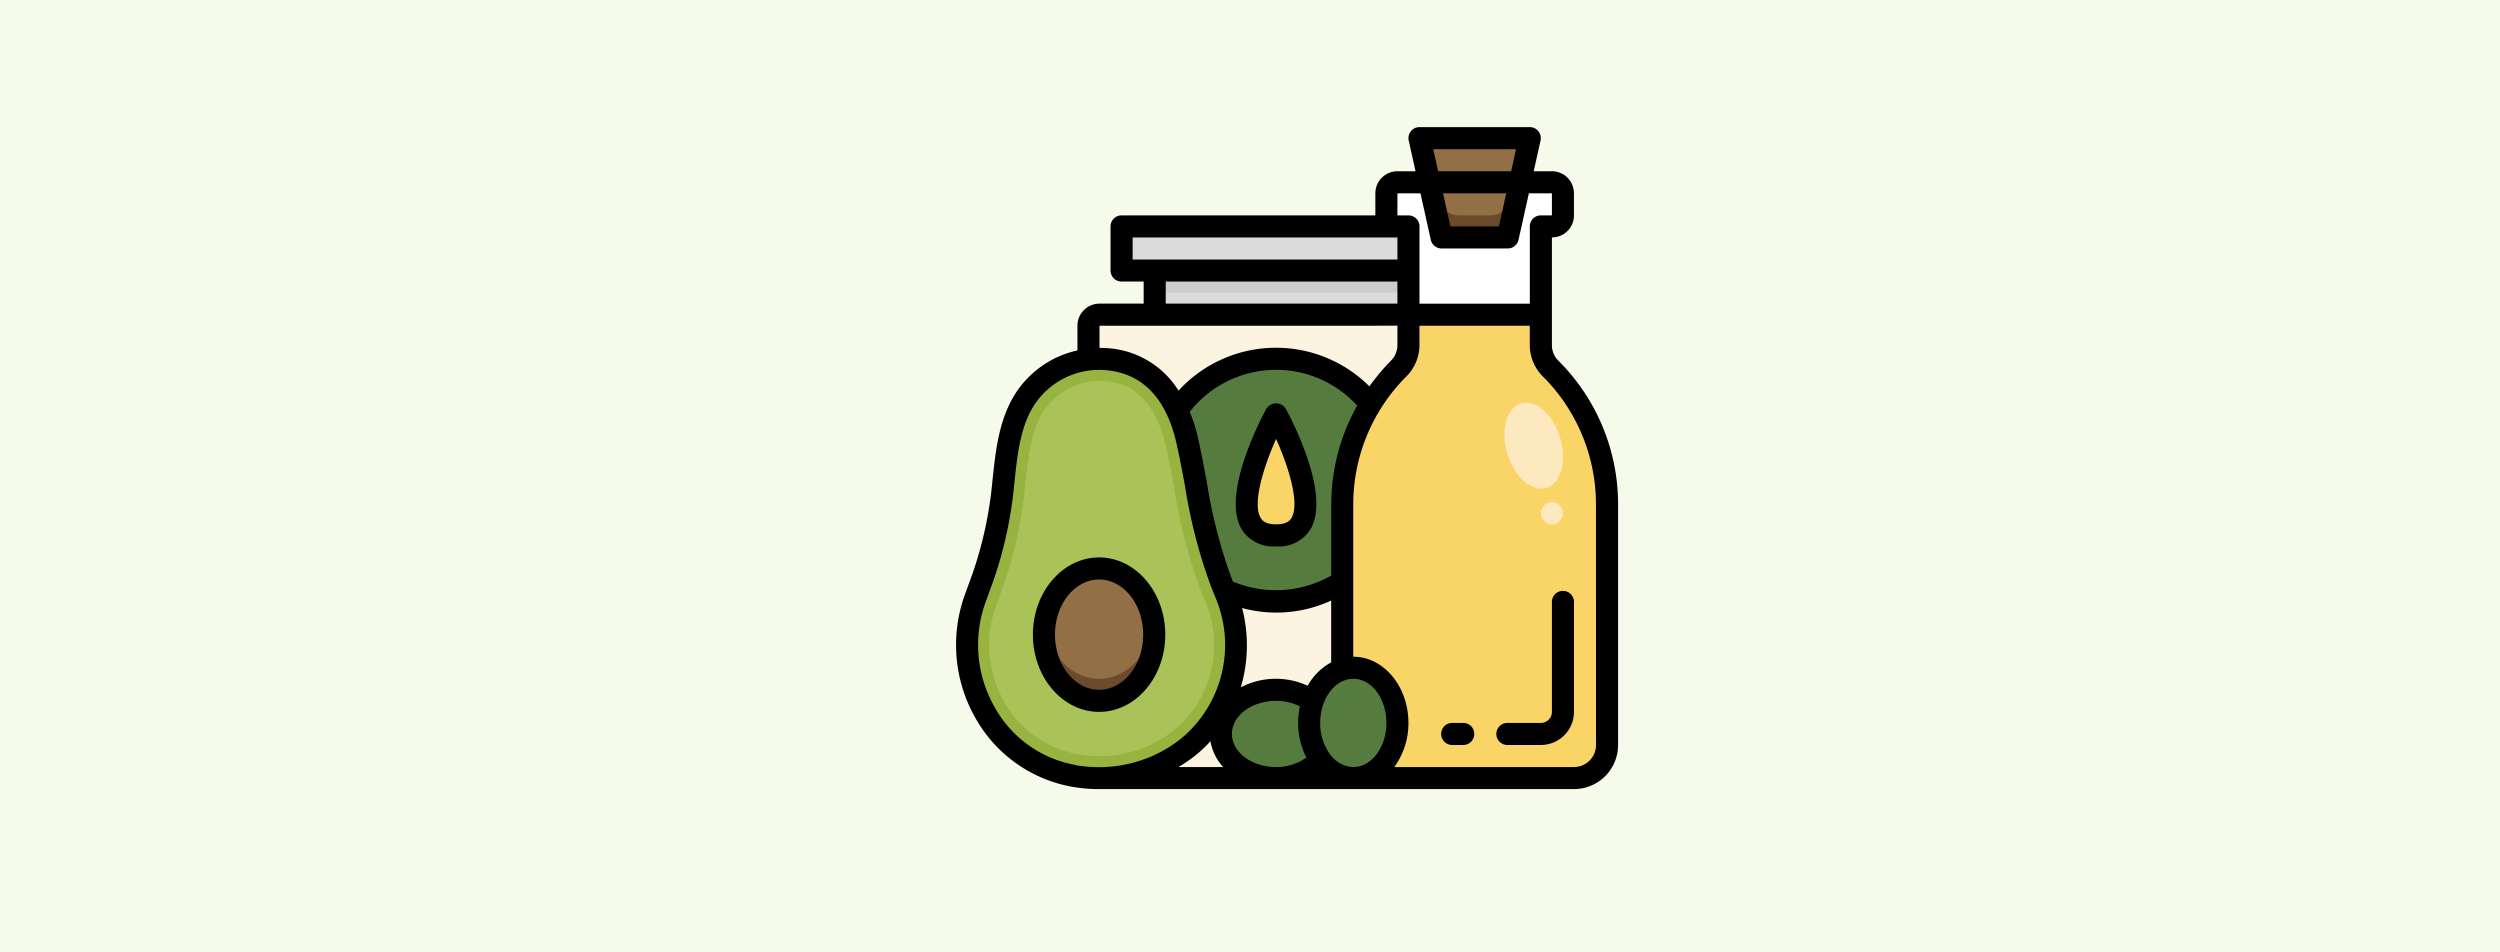 <svg xmlns="http://www.w3.org/2000/svg" width="190" height="72.367" viewBox="0 0 190 72.367"><g transform="translate(-180.319 -814.028)"><rect width="190" height="72.367" transform="translate(180.319 814.028)" fill="#f6faea"/><g transform="translate(250.982 821.688)"><rect width="28.51" height="35.219" rx="1" transform="translate(12.062 16.255)" fill="#fcf3e0"/><circle cx="9.224" cy="9.224" r="9.224" transform="translate(17.093 19.609)" fill="#557c3e"/><path d="M52.094,10.354h.839a.839.839,0,0,0,.839-.839V7.839A.839.839,0,0,0,52.932,7H41.193a.839.839,0,0,0-.839.839V9.516a.839.839,0,0,0,.839.839h.839v9.02a2.516,2.516,0,0,1-.737,1.78A14.661,14.661,0,0,0,37,31.521V49.766a2.516,2.516,0,0,0,2.516,2.516H54.609a2.516,2.516,0,0,0,2.516-2.516V31.521A14.661,14.661,0,0,0,52.83,21.153a2.516,2.516,0,0,1-.737-1.779Z" transform="translate(-5.652 -0.807)" fill="#f9d467"/><path d="M38.8,11H17v3.354H38.8Z" transform="translate(-2.422 -1.453)" fill="#dbdbdb"/><path d="M53.578,10.354a.839.839,0,0,0,.839-.839V7.839A.839.839,0,0,0,53.578,7H41.839A.839.839,0,0,0,41,7.839V9.516a.839.839,0,0,0,.839.839h.839v6.708H52.74V10.354Z" transform="translate(-6.297 -0.807)" fill="#fff"/><path d="M20,15H39.286v3.354H20Z" transform="translate(-2.907 -2.099)" fill="#dbdbdb"/><path d="M32.708,55.516a5.071,5.071,0,0,1,.272-1.65A4.78,4.78,0,0,0,30.193,53C27.877,53,26,54.5,26,56.354s1.877,3.354,4.193,3.354a4.567,4.567,0,0,0,3.389-1.394A4.78,4.78,0,0,1,32.708,55.516Z" transform="translate(-3.875 -8.234)" fill="#557c3e"/><path d="M19.747,29.284q-.053-.238-.114-.471c-.77-2.955-2.477-5.388-5.818-5.767a6.775,6.775,0,0,0-6.271,2.807C6.22,27.729,6,30.167,5.758,32.384A30.523,30.523,0,0,1,4.2,39.6l-.581,1.6a10.134,10.134,0,0,0,7.417,13.48q.367.068.744.11a10.884,10.884,0,0,0,7.982-2.258,10.073,10.073,0,0,0,2.9-11.7l-.108-.266-.236-.587c-1.388-3.425-1.774-7.126-2.576-10.707Z" transform="translate(-0.162 -3.391)" fill="#97b340"/><path d="M13.353,53.511a9.646,9.646,0,0,1-1.064-.059q-.316-.036-.625-.093a7.935,7.935,0,0,1-5.507-3.95A8.7,8.7,0,0,1,5.521,42.1L6.1,40.5a32.047,32.047,0,0,0,1.645-7.614l.024-.227c.215-2,.437-4.059,1.466-5.518a5.087,5.087,0,0,1,4.711-2.1c.817.092,3.3.375,4.384,4.528q.053.2.1.412c.23,1.028.43,2.1.624,3.126a40.552,40.552,0,0,0,2.034,7.85l.345.846a8.394,8.394,0,0,1-2.386,9.745,9.124,9.124,0,0,1-5.7,1.97Z" transform="translate(-0.485 -3.714)" fill="#a9c358"/><ellipse cx="4.193" cy="5.031" rx="4.193" ry="5.031" transform="translate(8.676 35.542)" fill="#936f46"/><path d="M44,3l.745,3.354.932,4.193h5.031l.932-4.193L52.385,3Z" transform="translate(-6.782 -0.161)" fill="#936f46"/><path d="M34.873,57.992a3.094,3.094,0,0,0,2.481,1.394c1.852,0,3.354-1.877,3.354-4.193S39.206,51,37.354,51a3.43,3.43,0,0,0-3.082,2.542A5.071,5.071,0,0,0,34,55.193a4.78,4.78,0,0,0,.873,2.8Z" transform="translate(-5.167 -7.912)" fill="#557c3e"/><path d="M30.569,37.224c5.031,0,0-9.224,0-9.224S25.538,37.224,30.569,37.224Z" transform="translate(-4.252 -4.198)" fill="#f9d467"/><ellipse cx="2.096" cy="3.354" rx="2.096" ry="3.354" transform="translate(42.93 23.599) rotate(-16.677)" fill="#fce9c0"/><circle cx="0.839" cy="0.839" r="0.839" transform="translate(46.442 30.51)" fill="#fce9c0"/><path d="M51.64,4.677,51,7.557A1.677,1.677,0,0,1,49.367,8.87H47.019a1.677,1.677,0,0,1-1.637-1.313l-.637-2.88L44.372,3H44l.745,3.354.932,4.193h5.031l.932-4.193L52.385,3h-.372Z" transform="translate(-6.782 -0.161)" fill="#6b4b2c"/><path d="M14.155,51.193c-2.077,0-3.8-1.814-4.13-4.193a5.988,5.988,0,0,0-.063.839c0,2.779,1.877,5.031,4.193,5.031s4.193-2.252,4.193-5.031A5.988,5.988,0,0,0,18.285,47c-.334,2.379-2.053,4.193-4.13,4.193Z" transform="translate(-1.286 -7.266)" fill="#6b4b2c"/><path d="M20,15H39.286v1.677H20Z" transform="translate(-2.907 -2.099)" fill="#ccc"/><path d="M19.024,46.87c0-3.236-2.257-5.87-5.031-5.87s-5.031,2.634-5.031,5.87,2.257,5.87,5.031,5.87S19.024,50.106,19.024,46.87Zm-8.385,0c0-2.312,1.5-4.193,3.354-4.193s3.354,1.881,3.354,4.193-1.505,4.193-3.354,4.193S10.639,49.182,10.639,46.87Z" transform="translate(-1.125 -6.297)"/><path d="M47.281,18.568V10.385a1.677,1.677,0,0,0,1.677-1.677V7.031a1.677,1.677,0,0,0-1.677-1.677H45.9l.518-2.334A.839.839,0,0,0,45.6,2H37.218A.839.839,0,0,0,36.4,3.021l.518,2.334H35.541a1.677,1.677,0,0,0-1.677,1.677V8.708H14.578a.839.839,0,0,0-.839.839V12.9a.839.839,0,0,0,.839.839h1.677v1.677H12.9a1.677,1.677,0,0,0-1.677,1.677v1.878a7.539,7.539,0,0,0-4.528,3c-1.4,1.992-1.677,4.493-1.91,6.7L4.76,28.9a29.653,29.653,0,0,1-1.509,7.028l-.58,1.6a11.215,11.215,0,0,0,.819,9.417,10.558,10.558,0,0,0,7.235,5.173q.4.073.8.118a11.991,11.991,0,0,0,1.342.075H48.958a3.354,3.354,0,0,0,3.354-3.354V30.713a15.4,15.4,0,0,0-4.54-10.96,1.686,1.686,0,0,1-.491-1.186ZM38.264,3.677h6.294l-.372,1.677H38.636Zm5.549,3.354-.557,2.516h-3.69l-.558-2.516Zm-8.271,0h1.75l.786,3.536a.839.839,0,0,0,.818.657h5.031a.839.839,0,0,0,.818-.656l.786-3.536h1.75V8.708h-.839a.839.839,0,0,0-.839.839v5.87H37.218V9.547a.839.839,0,0,0-.839-.839h-.839ZM15.416,10.385H35.541v1.677H15.416Zm2.516,3.354H35.541v1.677H17.932Zm17.609,3.354v1.474a1.686,1.686,0,0,1-.491,1.186,15.617,15.617,0,0,0-1.638,1.952,10.047,10.047,0,0,0-14.507.324,6.863,6.863,0,0,0-5.158-3.208,7.561,7.561,0,0,0-.847-.039V17.094ZM32.187,50.635a2.242,2.242,0,0,1-1.766-.97c-.007-.012-.017-.021-.024-.033a3.976,3.976,0,0,1-.725-2.351c0-1.85,1.129-3.354,2.516-3.354s2.516,1.5,2.516,3.354-1.129,3.354-2.516,3.354ZM22.963,48.12c0-1.387,1.5-2.516,3.354-2.516a4.074,4.074,0,0,1,1.815.419,5.983,5.983,0,0,0-.138,1.258,5.746,5.746,0,0,0,.628,2.635,3.941,3.941,0,0,1-2.305.719C24.467,50.635,22.963,49.507,22.963,48.12Zm5.757-3.664a5.792,5.792,0,0,0-5.084.122,11.194,11.194,0,0,0,.1-6.028,9.954,9.954,0,0,0,6.77-.568v4.7A4.5,4.5,0,0,0,28.72,44.455ZM30.51,30.713V36.08a8.484,8.484,0,0,1-7.471.461l-.1-.252a38.559,38.559,0,0,1-1.893-7.372c-.2-1.052-.4-2.141-.641-3.207q-.055-.252-.12-.5a12.17,12.17,0,0,0-.53-1.57,8.347,8.347,0,0,1,12.727-.476,15.4,15.4,0,0,0-1.97,7.552ZM11.028,50.468a8.764,8.764,0,0,1-6.084-4.36,9.538,9.538,0,0,1-.7-8.011l.582-1.6a31.3,31.3,0,0,0,1.6-7.419l.024-.227c.226-2.1.46-4.277,1.614-5.912a5.892,5.892,0,0,1,4.818-2.487,6.037,6.037,0,0,1,.671.038c2.572.293,4.288,2.023,5.1,5.146.038.146.074.293.106.444.233,1.038.434,2.111.63,3.15a39.859,39.859,0,0,0,1.987,7.689l.224.553.12.3a9.238,9.238,0,0,1-2.644,10.722,10.033,10.033,0,0,1-7.372,2.084c-.228-.023-.457-.057-.683-.1Zm9.092-.662a10.116,10.116,0,0,0,1.214-1.133,3.828,3.828,0,0,0,.967,1.963H18.9a11.721,11.721,0,0,0,1.221-.83Zm30.514-.847a1.677,1.677,0,0,1-1.677,1.677H35.3a5.6,5.6,0,0,0,1.077-3.354c0-2.775-1.881-5.031-4.193-5.031V30.713a13.736,13.736,0,0,1,4.048-9.774,3.373,3.373,0,0,0,.983-2.371V17.094H45.6v1.474a3.373,3.373,0,0,0,.983,2.371,13.736,13.736,0,0,1,4.048,9.774Z" transform="translate(0 0)"/><path d="M51.839,54.062a.839.839,0,1,0,0,1.677h2.516a2.516,2.516,0,0,0,2.516-2.516V44.839a.839.839,0,0,0-1.677,0v8.385a.839.839,0,0,1-.839.839Z" transform="translate(-7.912 -6.781)"/><path d="M47.677,56h-.839a.839.839,0,1,0,0,1.677h.839a.839.839,0,0,0,0-1.677Z" transform="translate(-7.105 -8.719)"/><path d="M29.674,27.443c-.359.658-3.458,6.5-1.883,9.154a2.815,2.815,0,0,0,2.62,1.31,2.815,2.815,0,0,0,2.62-1.31c1.573-2.655-1.524-8.5-1.883-9.154a.873.873,0,0,0-1.472,0Zm1.914,8.3c-.125.21-.382.489-1.174.489s-1.052-.279-1.174-.489c-.63-1.06.178-3.773,1.174-6,1,2.224,1.8,4.937,1.171,6Z" transform="translate(-4.093 -4.043)"/></g></g></svg>
